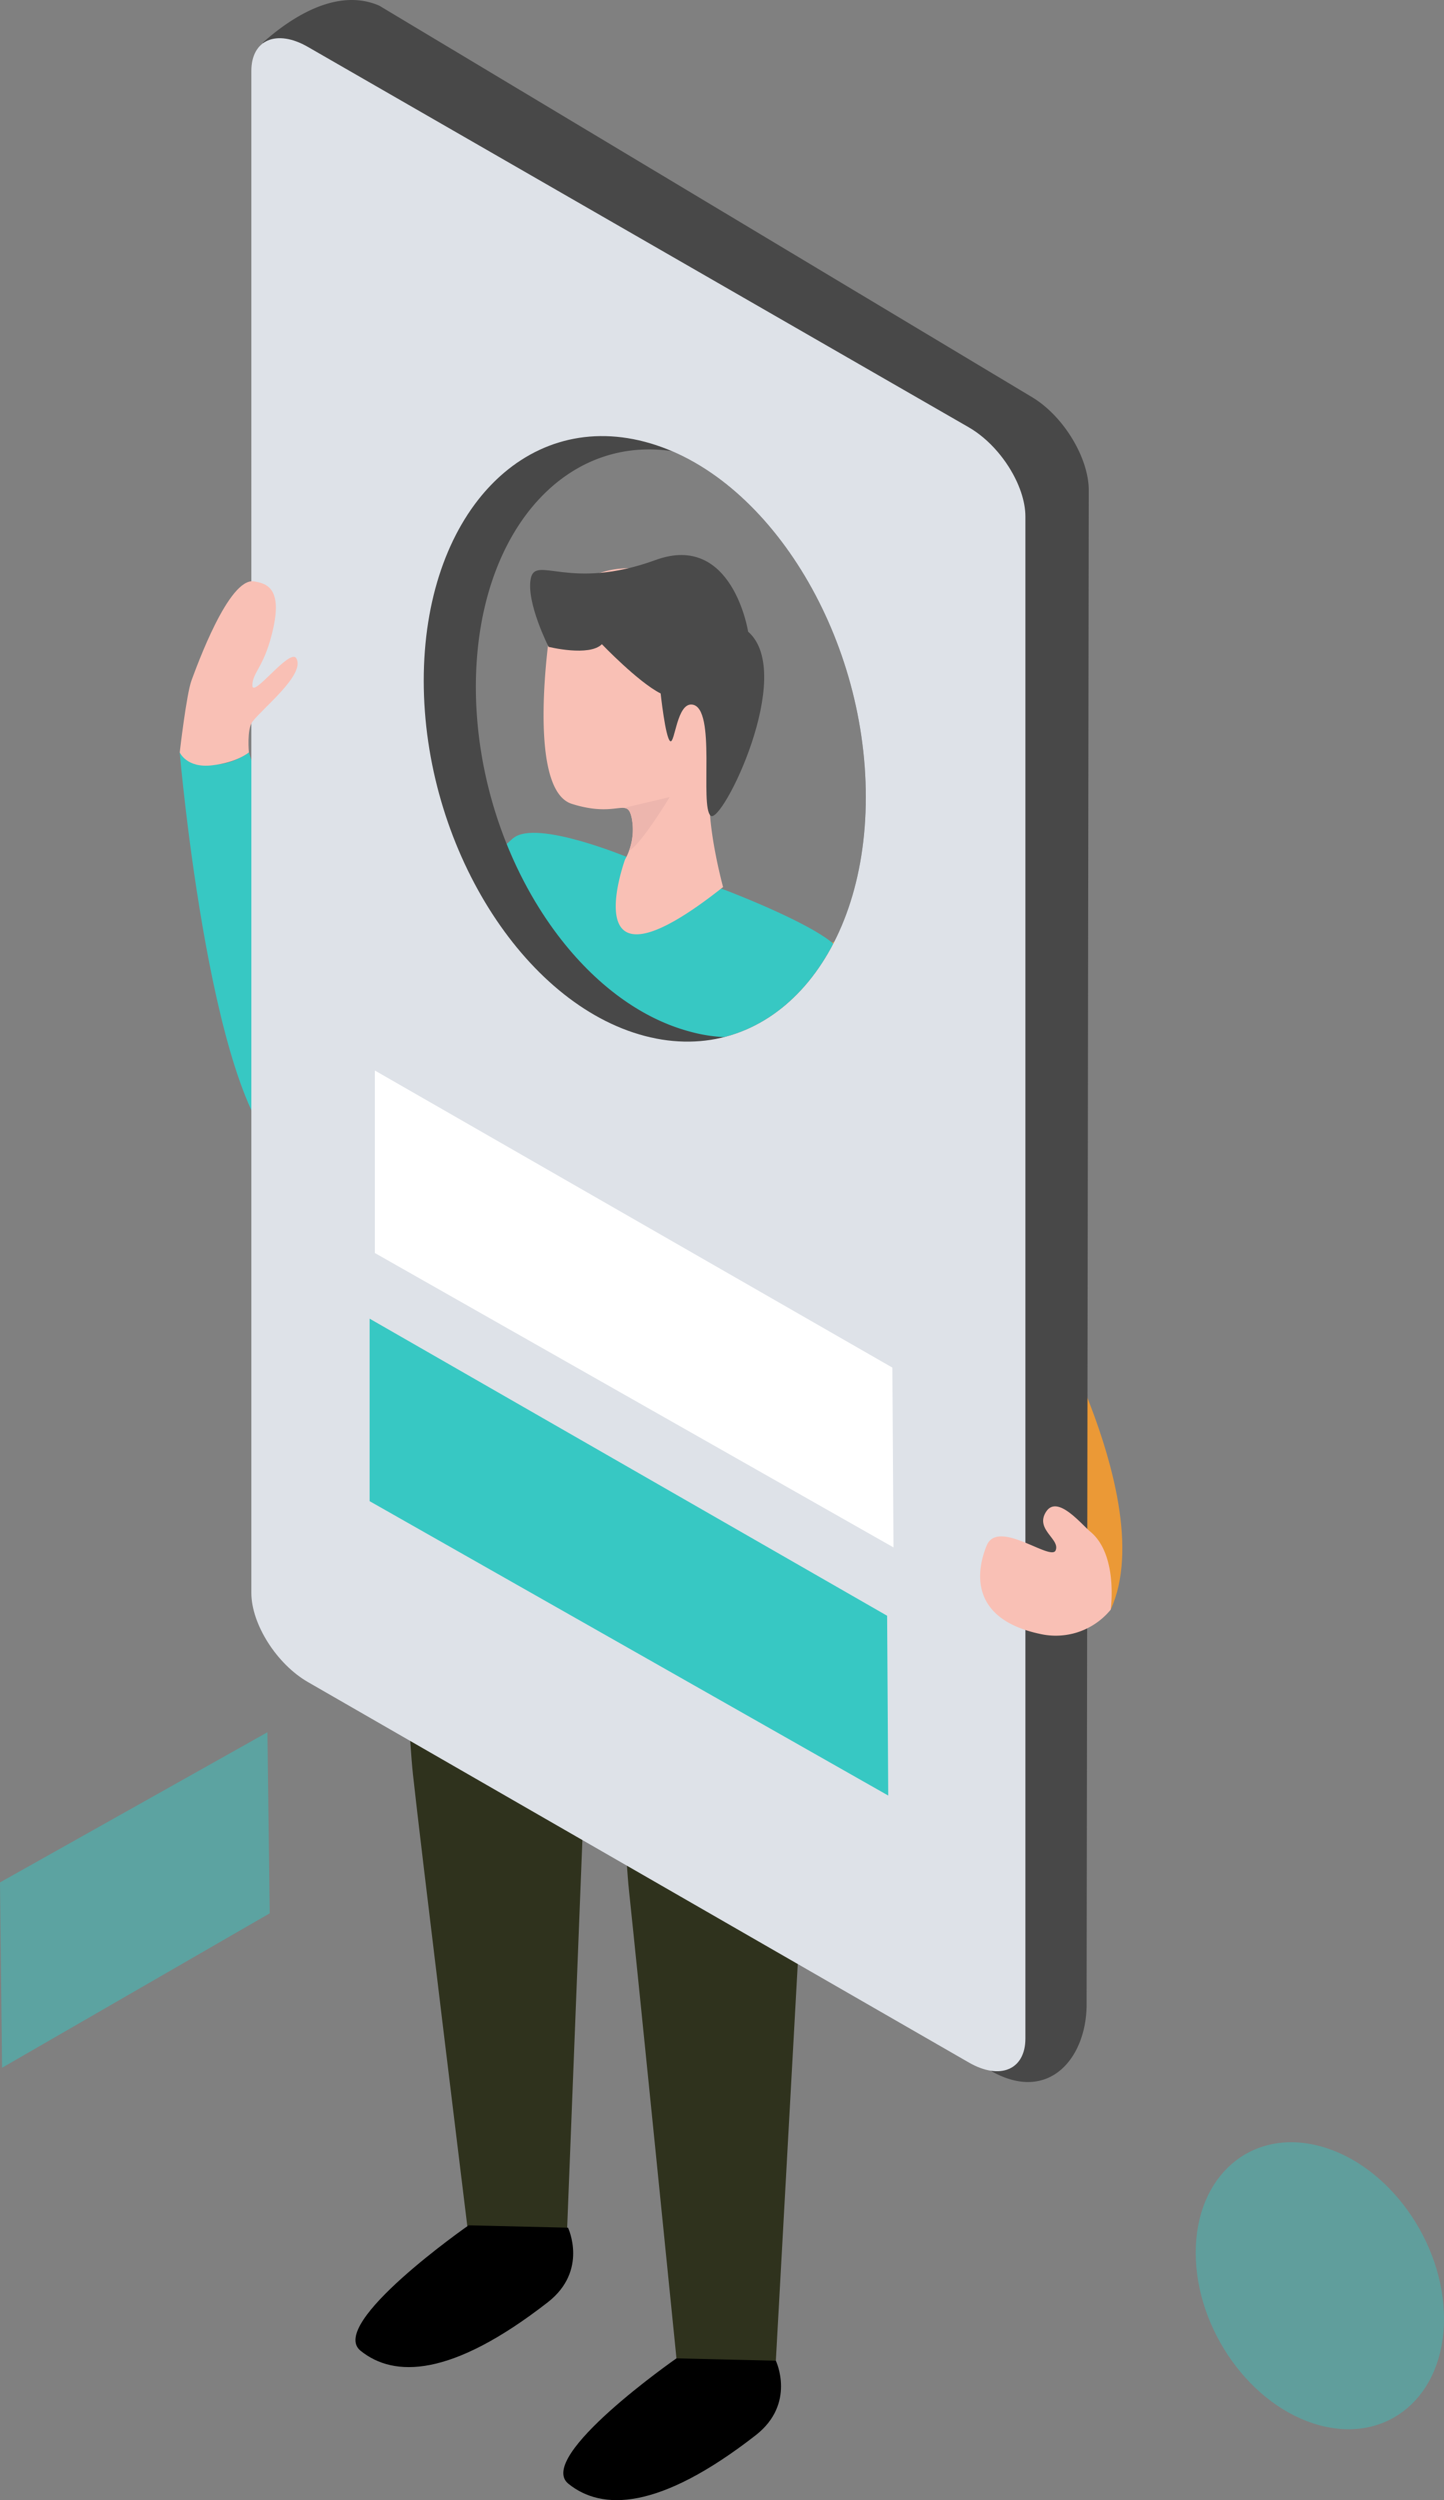 <svg xmlns="http://www.w3.org/2000/svg" width="594.222" height="1028.299" viewBox="0 0 594.222 1028.299">
  <rect x="0" y="0" width="594.222" height="1028.299" fill="#808080" stroke="none"/>
  <g id="Group_3942" data-name="Group 3942" transform="translate(19080.127 15775)">
    <path id="Path_36061" data-name="Path 36061" d="M656.067,402.078l-12.66,167.5-9.738,176.265c-13.657,7.434-27.287,5.751-40.9-.973,0,0-16.557-164.58-19.478-191.848s-6.817-145.1-6.817-145.1" transform="translate(-19394.525 -15549.889)" fill="#2f321d"/>
    <path id="Path_36062" data-name="Path 36062" d="M610.594,382.748,587.009,543.113l-6.723,171.2c-13.657,7.434-27.287,5.751-40.9-.973,0,0-19.572-159.514-22.493-186.782s-8.551-163.287-8.551-163.287" transform="translate(-19427.072 -15571.615)" fill="#2f321d"/>
    <path id="Path_36063" data-name="Path 36063" d="M747.382,523.256c22.117-48.691-39.546-147.242-39.546-147.242C675.9,316,649.082,254.779,634.526,247.906c-45.62,25.462-16.7,92.857-7.807,111.489L671.5,414.553l53.228,84.316" transform="translate(-19370.445 -15636.205)" fill="#eb9936"/>
    <path id="Path_36064" data-name="Path 36064" d="M606.85,230.062s-38.711-16.285-48.106-8.231C545.109,233.516,519.536,278.454,512,360.116s-3.9,103.228-3.9,103.228c6.817,29.215,125.626,69.143,185.03,37.98,0,0,23.063-184.832.449-232.573-4.435-9.362-48.013-25.782-48.013-25.782" transform="translate(-19427.697 -15652.056)" fill="#37c8c3"/>
    <path id="Path_36065" data-name="Path 36065" d="M589.5,233.706c-29.478,26.267-52.792,36.269-76.329,66.193L480.751,198.383c-10.392,7.178-19.737,6.026-28.469,0,0,0,13.309,154.53,45.606,167.031s96.183-43.377,102.434-55.878,26.288-68.313-10.818-75.83" transform="translate(-19458.457 -15663.932)" fill="#37c8c3"/>
    <path id="Path_36066" data-name="Path 36066" d="M662.541,379.079a62.915,62.915,0,0,1-31.227-.579c-48.766-12.821-88.3-76.318-88.3-141.828s39.533-108.222,88.3-95.4L511.305,81.891l-3.4,286.493L654.127,448.3Z" transform="translate(-19427.316 -15729.152)" fill="#484848"/>
    <path id="Path_36067" data-name="Path 36067" d="M790.786,163.373,522.156,2.348c-17.583-7.692-36.7,5.137-47.933,15.173l75.689,210.606c14.892-36.289,45.77-55.811,81.467-46.426,50.237,13.207,90.962,78.621,90.962,146.105s-40.725,111.484-90.962,98.278a80.884,80.884,0,0,1-11.824-4.171L774.089,851.906c23.816,13.4,39.527-5.812,39.107-28.474l.886-621.758c0-13.427-10.434-30.578-23.3-38.3" transform="translate(-19446.172 -15775)" fill="#484848"/>
    <path id="Path_36074" data-name="Path 36074" d="M404.872,518.51l.849,76.239,110.138-63.513-.936-74.488Z" transform="translate(-19485 -15519.281)" fill="#37c8c3" opacity="0.487"/>
    <path id="Path_36075" data-name="Path 36075" d="M766.417,170.117,494.447,13.653c-12.852-7.394-23.265-2.968-23.265,9.886V649.5c0,12.866,10.432,29.3,23.3,36.7L766.446,842.669c12.852,7.394,23.266,2.969,23.266-9.886V206.821c0-12.867-10.432-29.3-23.3-36.7M633.082,420.442c-50.236-13.207-90.962-78.621-90.962-146.1s40.727-111.485,90.962-98.278,90.962,78.619,90.962,146.1-40.727,111.485-90.962,98.278" transform="translate(-19447.875 -15769.36)" fill="#dee2e8"/>
    <path id="Path_36076" data-name="Path 36076" d="M503.767,282.268v75.061l213.42,121.083-.459-73.953Z" transform="translate(-19429.633 -15616.967)" fill="#fff"/>
    <path id="Path_36077" data-name="Path 36077" d="M502.383,347.7v75.061L715.8,543.841l-.459-73.953Z" transform="translate(-19430.408 -15580.335)" fill="#37c8c3"/>
    <path id="Path_36078" data-name="Path 36078" d="M622.14,280.956c-62.546,49.6-40.341-11.322-40.341-11.322a23.186,23.186,0,0,0,1.621-3.518,24.892,24.892,0,0,0,1.154-13.41c-.6-2.859-1.374-3.931-2.72-4.205-2.995-.686-8.849,2.391-21.957-1.758-19.071-6.018-8.932-71.752-8.932-71.752,6.789-32.124,50.977-32.4,65.486-7.062,15.912,27.837,3.3,57.021.66,70.927-2.666,13.931,5.029,42.1,5.029,42.1" transform="translate(-19404.715 -15691.118)" fill="#f9c0b5"/>
    <path id="Path_36079" data-name="Path 36079" d="M552.331,184.114s16.7,4.141,21.927-1.087c0,0,15.033,15.686,24.183,20.261,0,0,1.961,18.3,3.922,19.608s2.688-16.014,9.15-15.032c9.972,1.515,2.928,41.783,7.5,45.7s35.25-58.4,15.429-75.685c0,0-6.425-41.051-38.117-29.477-35.442,12.942-49.371-2.181-51.332,7.623s7.336,28.085,7.336,28.085" transform="translate(-19406.701 -15693.064)" fill="#4a4a4a"/>
    <path id="Path_36080" data-name="Path 36080" d="M480.752,223.647s-.9-9.476,1.434-12.588c4.174-5.566,21.915-19.48,18.088-26.089-2.591-4.475-18.088,16.7-18.088,11.131s5.218-7.653,8.7-24-3.223-17.987-8-18.782c-10.436-1.739-23.654,35.131-25.741,40.7s-4.857,29.633-4.857,29.633,2.8,6.555,13.267,5.324,15.2-5.324,15.2-5.324" transform="translate(-19458.455 -15689.195)" fill="#f9c0b5"/>
    <path id="Path_36081" data-name="Path 36081" d="M708.8,407.6c-3.848-3.185-13.627-15.4-18.246-8.144s5.94,11.22,3.959,15.839-23.757-13.2-28.377-1.98-6.5,30.2,21.779,36.3a29.221,29.221,0,0,0,29.254-9.93s3.195-22.51-8.369-32.082" transform="translate(-19340.234 -15552.628)" fill="#f9c0b5"/>
    <path id="Path_36082" data-name="Path 36082" d="M600.041,621.836s-58.188,40.518-44.464,51.585S592.763,684.488,632.6,653.5c16.811-13.073,8.339-30.69,8.339-30.69" transform="translate(-19401.799 -15426.853)"/>
    <path id="Path_36083" data-name="Path 36083" d="M545.208,586.759s-58.188,40.518-44.464,51.585,37.186,11.067,77.026-19.921c16.811-13.073,8.339-30.69,8.339-30.69" transform="translate(-19432.498 -15446.491)"/>
    <path id="Path_36084" data-name="Path 36084" d="M753.068,589.47c0,31.715,22.871,63.509,51.082,71.011s51.083-12.122,51.083-43.837-22.871-63.509-51.083-71.011-51.082,12.122-51.082,43.837" transform="translate(-19341.139 -15437.939)" fill="#37c8c3" opacity="0.428"/>
    <path id="Path_36085" data-name="Path 36085" d="M588.1,210.177s-11.6,19.264-16.736,22.149a24.9,24.9,0,0,0,1.154-13.41c-.605-2.858-1.374-3.929-2.72-4.2a1.682,1.682,0,0,1,.055-.248Z" transform="translate(-19392.66 -15657.328)" fill="#edb6ae"/>
  </g>
</svg>
